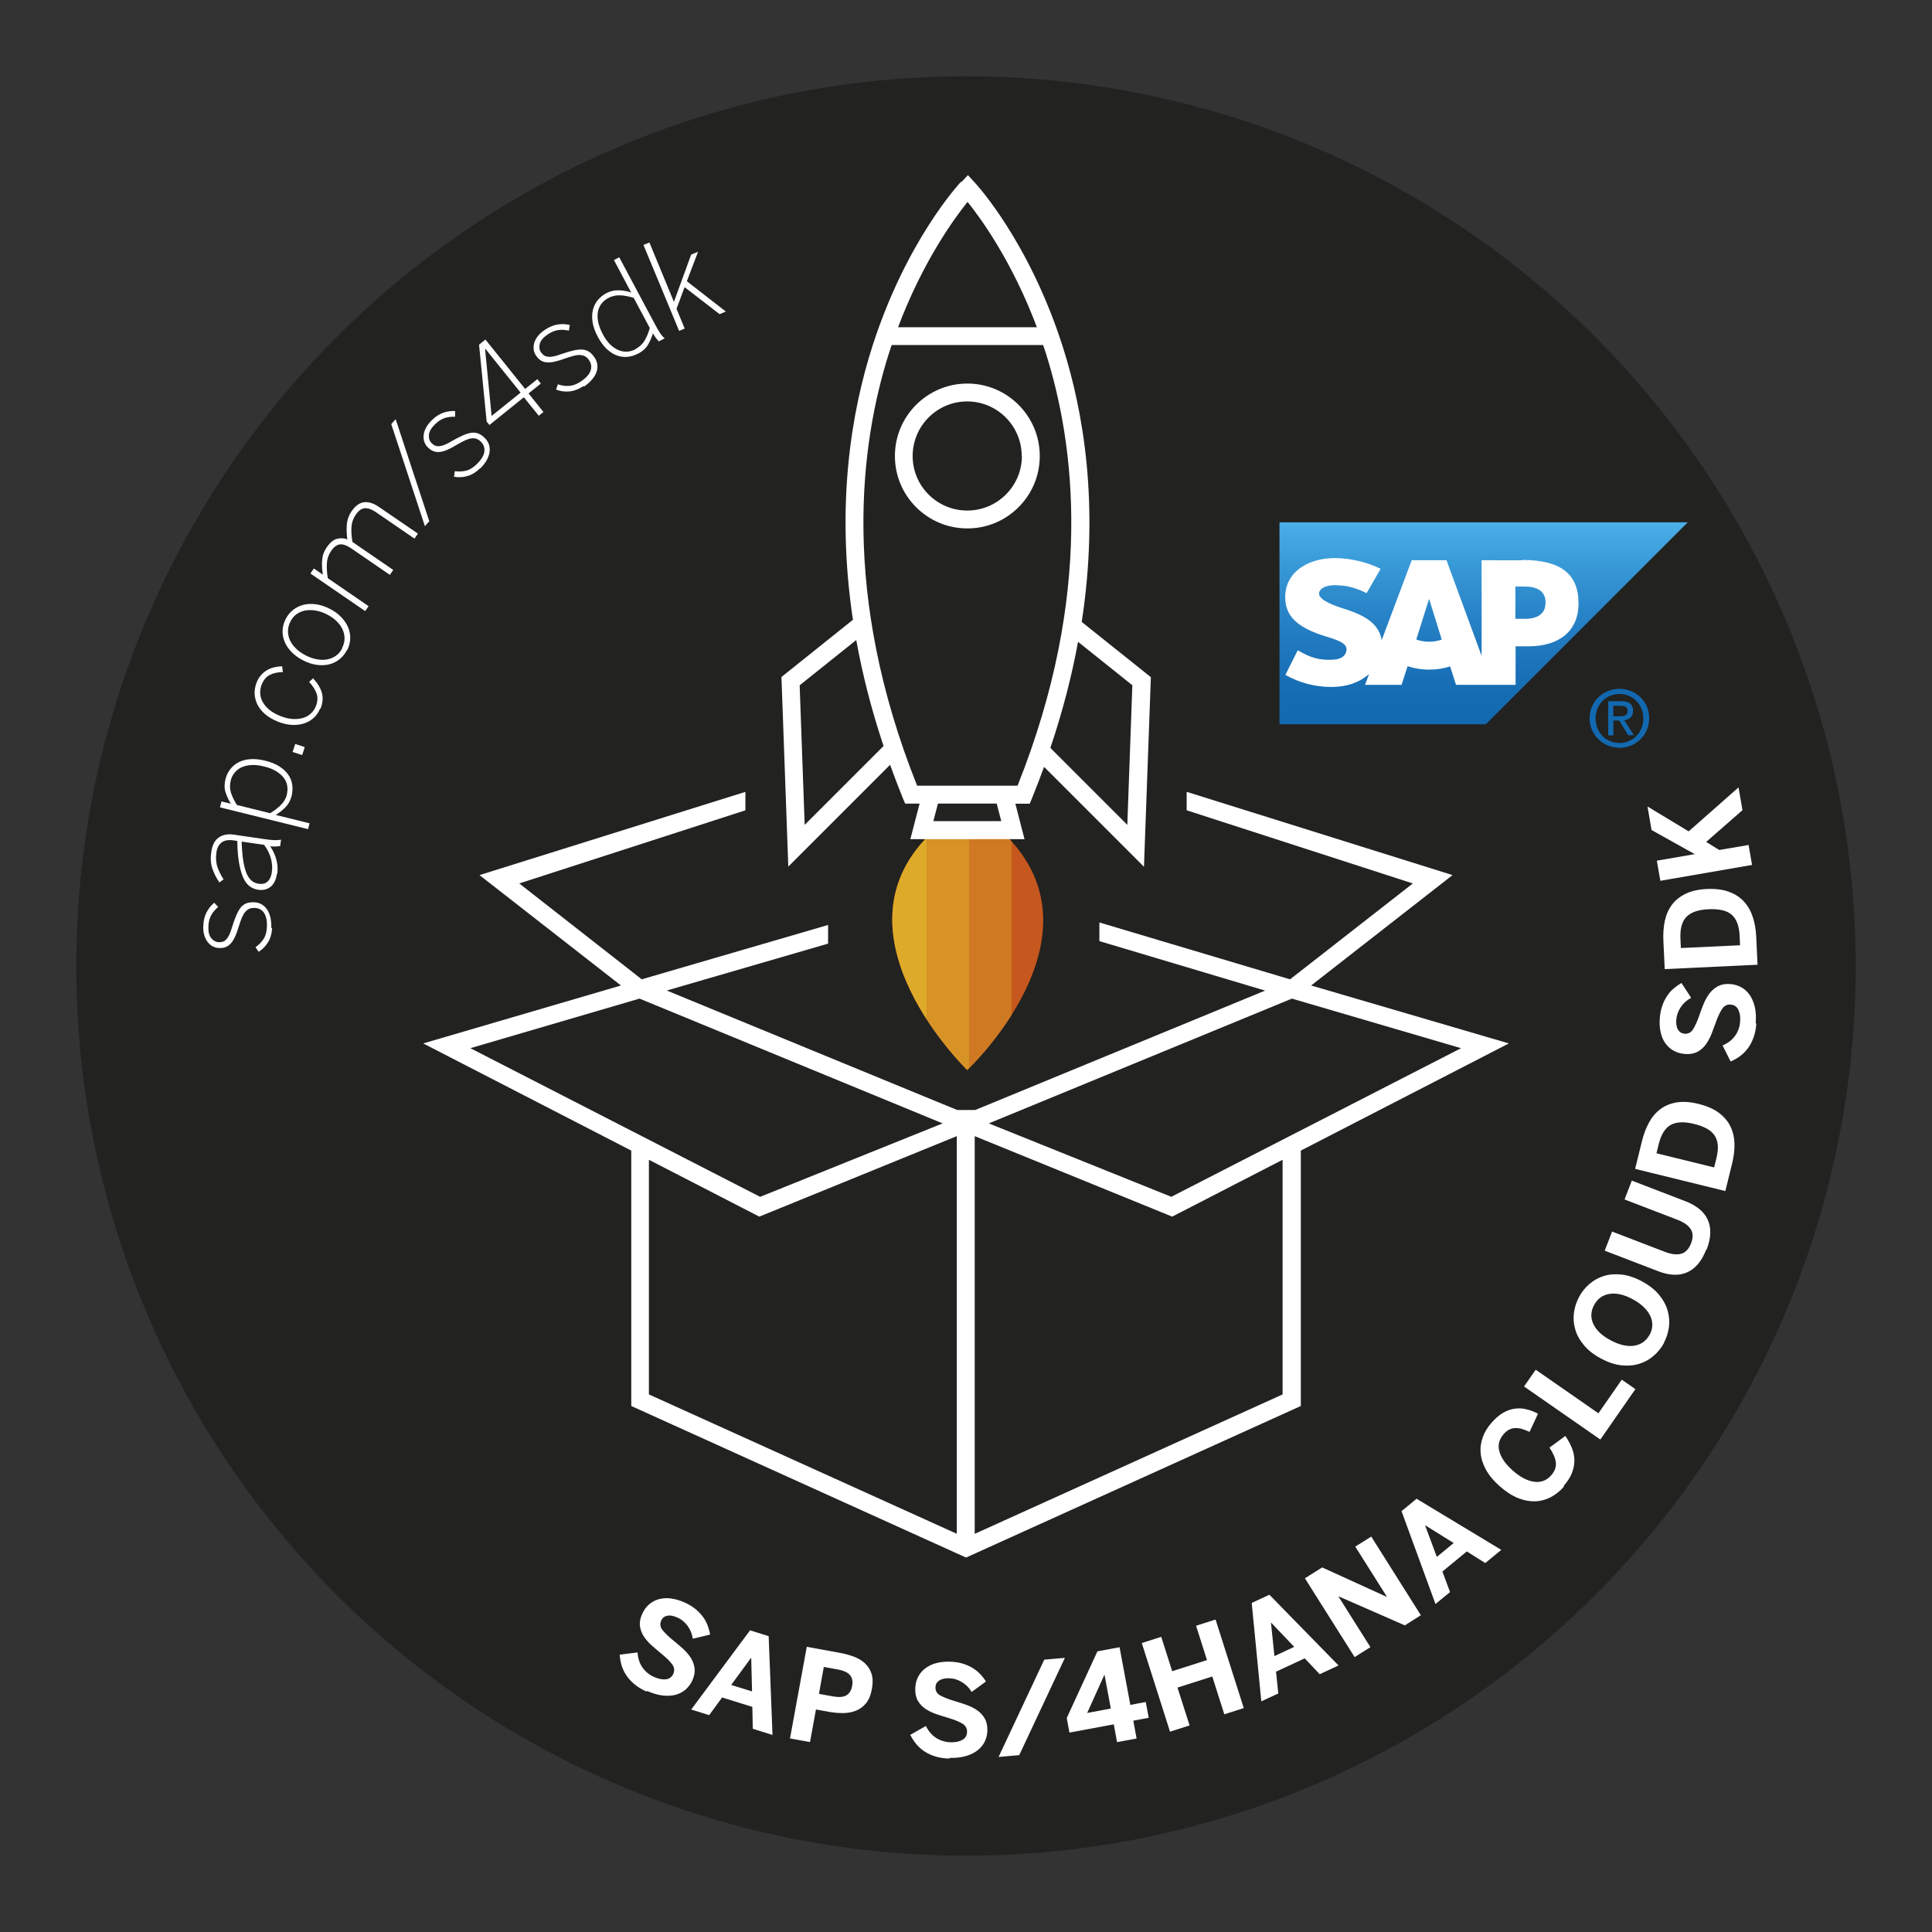 <svg xmlns:xlink="http://www.w3.org/1999/xlink" xmlns="http://www.w3.org/2000/svg" width="215.433" height="215.433"
     viewBox="0 0 215.433 215.433">
    <rect x="0" y="0" width="215.433" height="215.433" fill="#333333" stroke="none"/>
    <circle fill="#222221" cx="107.716" cy="107.715" r="99.212"/>
    <path fill="#FFF"
          d="M30.347 103.446c-.036.655-.194 1.204-.474 1.645-.28.45-.623.79-1.03 1.04l-.354-.51c.37-.26.66-.56.89-.9s.35-.78.38-1.31c.04-.69-.06-1.22-.3-1.59s-.59-.56-1.04-.58c-.23-.01-.42.02-.59.08-.17.07-.32.18-.46.34-.15.16-.27.38-.39.65s-.23.62-.36 1.02c-.14.46-.28.85-.43 1.16-.15.31-.3.56-.48.74-.18.19-.37.31-.58.39-.22.08-.46.1-.74.09-.24-.01-.46-.08-.68-.19-.22-.12-.4-.28-.56-.49-.17-.21-.29-.47-.38-.78-.09-.31-.12-.66-.1-1.05.03-.59.16-1.1.38-1.5.22-.41.5-.75.84-1.04l.44.47c-.32.27-.57.56-.76.89-.19.33-.3.74-.33 1.23-.03.61.07 1.06.31 1.35.23.29.51.44.81.46.19.01.36-.01.51-.06s.27-.15.39-.28.23-.32.34-.55c.1-.24.21-.53.31-.89.16-.51.31-.93.47-1.28s.32-.64.5-.85c.18-.21.39-.35.64-.44.24-.08.53-.11.85-.1.32.02.6.1.84.25s.45.35.61.61c.16.26.28.56.35.9.07.35.1.72.08 1.13zm.533-6.02c-.097.668-.33 1.153-.704 1.456-.373.302-.838.414-1.393.333-.343-.05-.654-.177-.936-.38-.28-.206-.52-.52-.716-.945-.19-.424-.35-.97-.47-1.64-.12-.67-.19-1.496-.2-2.48l-.44-.064c-.55-.08-.99-.002-1.31.235-.31.24-.51.61-.58 1.11-.08.6-.05 1.14.11 1.61.16.47.39.94.69 1.4l-.47.34c-.35-.51-.61-1.04-.79-1.57-.18-.53-.21-1.15-.11-1.85.11-.76.39-1.29.84-1.6.45-.31 1.02-.41 1.69-.31l3.42.5c.44.07.81.1 1.1.11.29.01.53-.01.73-.05l-.1.71c-.16.03-.34.04-.52.05s-.37 0-.59-.03c.33.5.56 1.01.69 1.52.14.52.17 1.05.09 1.61zm-.573-.14c.08-.544.043-1.076-.107-1.592s-.398-1.012-.744-1.486l-2.51-.364c.03.912.095 1.662.198 2.253.103.59.237 1.06.403 1.41s.358.6.578.753c.22.153.457.25.715.287.414.06.746-.02.995-.242.248-.223.405-.56.472-1.017zm-5.77-7.27l.16-.65 1.042.258c-.24-.387-.43-.803-.58-1.248-.15-.445-.15-.94-.02-1.483.1-.407.27-.773.52-1.098.24-.324.55-.585.92-.782.37-.197.81-.317 1.31-.358.5-.04 1.07.016 1.69.17.63.156 1.15.37 1.58.64.42.272.75.583.99.93s.39.726.44 1.13.03.813-.07 1.228c-.13.49-.34.902-.66 1.232-.32.33-.69.625-1.11.888l3.77.934-.17.65-9.86-2.44zm7.45-1.443c.075-.31.09-.622.044-.936s-.17-.607-.37-.878-.48-.52-.85-.75c-.36-.23-.81-.41-1.36-.54-.54-.14-1.02-.19-1.45-.16-.42.03-.79.12-1.1.27-.31.15-.56.35-.76.61-.2.25-.34.53-.41.84-.12.48-.11.93.02 1.35.13.42.36.88.66 1.38l3.71.92c.51-.31.92-.63 1.24-.96s.54-.72.65-1.18zm.643-4.723l.287-.89 1.066.344-.288.892-1.066-.346zm3.056-4.825c-.155.39-.384.726-.686 1.008-.304.28-.66.492-1.073.63-.412.137-.868.195-1.366.17s-1.02-.142-1.56-.358c-.59-.237-1.08-.525-1.47-.865-.38-.34-.66-.705-.85-1.096-.18-.39-.28-.792-.29-1.207 0-.415.07-.812.22-1.194.14-.348.31-.634.52-.86.21-.224.43-.407.68-.547.25-.14.51-.242.8-.304.28-.062.56-.1.85-.11l.08.648c-.57.01-1.06.118-1.46.318-.39.2-.7.567-.91 1.097-.1.258-.15.545-.16.86 0 .314.07.63.22.947.16.317.39.622.72.916s.77.55 1.32.77c.48.19.93.297 1.35.324.42.026.8-.01 1.15-.11.34-.1.64-.263.88-.49.25-.225.44-.493.56-.802.21-.52.24-.99.1-1.41-.14-.418-.42-.86-.84-1.324l.44-.397c.49.52.81 1.05.97 1.59.16.54.12 1.13-.14 1.79zm2.994-6.527c-.205.402-.477.74-.815 1.01s-.722.463-1.15.57c-.427.106-.89.126-1.385.06s-1.005-.233-1.53-.5c-.522-.268-.957-.582-1.304-.946-.347-.364-.603-.75-.768-1.16-.164-.408-.237-.828-.217-1.257.02-.43.14-.85.35-1.26.21-.398.48-.733.82-1.005.34-.273.73-.46 1.15-.568.43-.107.89-.127 1.39-.062.5.065 1.01.23 1.54.5.53.266.96.582 1.3.947.35.364.6.75.77 1.16.17.41.24.83.22 1.265-.02.432-.13.848-.34 1.246zm-.524-.267c.178-.35.266-.7.264-1.05s-.08-.7-.238-1.03c-.156-.33-.384-.64-.684-.92-.3-.28-.66-.53-1.078-.74-.382-.19-.77-.33-1.166-.4s-.775-.08-1.14-.03c-.362.06-.695.19-.997.39-.303.2-.55.49-.74.87-.178.35-.267.7-.265 1.06 0 .36.08.71.235 1.04.157.33.385.64.686.92.3.29.653.53 1.06.74.386.2.776.34 1.175.42s.78.1 1.145.04c.365-.06.7-.19 1.003-.39s.55-.49.74-.86zm-3.536-8.29l.378-.55 1.004.69c-.092-.56-.12-1.09-.084-1.61.035-.51.205-.99.512-1.44.354-.51.726-.83 1.117-.94.392-.11.785-.1 1.184.05-.08-.56-.1-1.12-.06-1.66.05-.54.23-1.03.53-1.47.43-.62.9-.95 1.4-1.01.51-.05 1.04.11 1.6.49l4.4 3.01-.38.56-4.33-2.97c-.46-.31-.87-.45-1.23-.42s-.69.28-1.01.75c-.27.4-.43.85-.46 1.34-.03.49 0 1.05.11 1.67l4.55 3.12-.38.55-4.33-2.97c-.46-.31-.87-.46-1.22-.43-.35.03-.69.28-1.01.75-.27.4-.43.84-.46 1.34s0 1.05.1 1.68l4.55 3.12-.38.55-6.06-4.16zm9.017-16.66l.482-.54 3.75 11.38-.49.55-3.75-11.38zm9.913 4.92c-.47.46-.957.76-1.46.89-.506.14-.993.16-1.462.07l.086-.62c.446.06.87.04 1.268-.06.396-.1.787-.34 1.168-.71.5-.49.785-.94.855-1.37.07-.43-.053-.8-.367-1.13-.156-.16-.317-.27-.484-.33-.166-.06-.355-.08-.566-.06-.213.02-.453.1-.722.22-.27.13-.585.3-.95.51-.414.25-.78.44-1.094.57s-.598.21-.85.22c-.252.02-.48-.02-.688-.11-.207-.09-.406-.24-.6-.43-.166-.17-.29-.37-.367-.59-.08-.23-.106-.47-.08-.74.025-.26.11-.54.257-.82.146-.28.358-.56.64-.84.428-.42.86-.7 1.295-.85.43-.15.87-.21 1.32-.19v.64c-.42-.02-.8.03-1.16.14-.36.12-.72.35-1.07.69-.44.43-.66.82-.69 1.2s.07.67.28.89c.13.14.27.24.42.3.14.06.3.08.48.06s.38-.07.62-.17c.23-.1.51-.25.83-.44.46-.26.86-.47 1.22-.62.35-.15.67-.24.94-.27.27-.03.53.008.77.11s.47.27.69.5c.22.23.38.48.46.758.08.28.09.565.04.86s-.17.6-.35.91c-.18.3-.42.6-.71.88zm4.897-7.93l-3.87 3.12-.31-.38-.848-8.57.71-.58 4.43 5.51 1.36-1.09.39.49-1.37 1.1 1.66 2.07-.52.42-1.67-2.07zm-.394-.49l-3.934-4.89-.03.02.73 7.47 3.22-2.59zm7.005-.73c-.548.36-1.082.56-1.604.6-.52.04-1.003-.03-1.447-.21l.2-.59c.428.15.847.21 1.257.18.41-.02.837-.18 1.28-.48.584-.38.95-.78 1.1-1.19s.1-.8-.147-1.18c-.123-.19-.26-.33-.412-.42-.152-.09-.334-.15-.545-.17-.212-.02-.46.01-.75.08-.287.08-.63.18-1.027.32-.455.17-.85.28-1.183.35-.333.07-.625.09-.875.06s-.468-.11-.654-.24c-.18-.13-.35-.31-.5-.54-.13-.2-.21-.41-.24-.65-.03-.24-.01-.48.06-.74.08-.25.21-.51.41-.76.2-.25.46-.48.79-.7.5-.33.98-.52 1.43-.59.46-.07.9-.05 1.34.06l-.11.63c-.4-.09-.79-.12-1.16-.07-.37.05-.77.2-1.18.48-.51.34-.8.68-.9 1.05-.09.37-.05.68.12.93.11.16.23.29.36.37s.29.14.46.15c.18.02.39 0 .65-.05.25-.05.55-.15.9-.28.5-.17.94-.3 1.31-.38s.7-.11.98-.09c.28.03.52.11.74.26.22.15.41.36.59.63.18.26.28.54.31.82.03.29-.01.57-.12.86-.11.28-.29.56-.52.82-.23.27-.52.51-.86.74zm6.08-3.62c-.37.2-.756.32-1.157.36-.4.04-.8-.01-1.19-.15-.39-.14-.77-.39-1.14-.73-.36-.34-.7-.8-1-1.37-.3-.56-.49-1.1-.57-1.6-.08-.5-.07-.95.03-1.37.1-.41.28-.78.54-1.1.26-.31.58-.57.96-.78.45-.23.92-.34 1.41-.32.49.02.95.1 1.36.25L68.46 29l.59-.314 4.02 7.54c.21.392.392.71.56.95.163.24.33.422.49.55l-.65.342c-.103-.1-.216-.23-.34-.396-.125-.167-.233-.336-.326-.51-.124.44-.305.86-.54 1.265-.232.405-.596.738-1.09 1zm-.264-.52c.438-.23.77-.54.998-.92.227-.38.422-.85.587-1.41l-1.8-3.37c-.57-.17-1.08-.27-1.53-.28-.46-.02-.9.09-1.32.31-.29.16-.53.36-.73.61-.2.25-.33.54-.4.87-.07.33-.06.71.01 1.13.08.42.25.88.51 1.38.26.5.54.89.85 1.19.3.29.61.5.94.63.32.13.64.18.96.16s.61-.11.9-.26zm.92-11.62l.62-.25 2.735 6.62 1.92-5.27.77-.32-1.25 3.29 4.35 3.38-.7.29-3.9-3.01-.9 2.41.91 2.21-.62.26-3.97-9.57z"/>
    <defs>
        <path id="a" d="M0 0h215.433v215.433H0z"/>
    </defs>
    <clipPath id="b">
        <use xlink:href="#a" overflow="visible"/>
    </clipPath>
    <path clip-path="url(#b)" fill="#C6571E"
          d="M103.563 93.16c-11.204 11.204 4.29 26.158 4.29 26.158s15.727-14.75 4.32-26.158h-8.61"/>
    <defs>
        <path id="c" d="M103.563 93.16c-11.204 11.204 4.29 26.158 4.29 26.158s15.727-14.752 4.32-26.158h-8.61z"/>
    </defs>
    <clipPath id="d">
        <use xlink:href="#c" overflow="visible"/>
    </clipPath>
    <path clip-path="url(#d)" fill="#D79326"
          d="M107.853 119.32s-2.32-2.242-4.517-5.638v-20.29c.075-.078.15-.155.228-.232h4.507v25.946l-.21.213"/>
    <path clip-path="url(#d)" fill="#CF7A23"
          d="M108.07 119.107V93.16h4.104c.22.22.432.443.63.666v19.34c-1.926 3.055-4.058 5.27-4.734 5.94"/>
    <path clip-path="url(#d)" fill="#DEAA29" d="M98.6 92.916h4.734v26.917H98.6z"/>
    <defs>
        <path id="e" d="M0 0h215.433v215.433H0z"/>
    </defs>
    <clipPath id="f">
        <use xlink:href="#e" overflow="visible"/>
    </clipPath>
    <path clip-path="url(#f)" fill="#FFF"
          d="M107.158 20.27c-.247.265-6.096 6.592-9.858 18.273-2.35 7.294-4.124 17.692-2.192 30.568l-7.97 6.38.763 21.14 11.35-11.35c.44 1.22.91 2.46 1.42 3.71l.26.62h1.61l-1.03 3.96h12.73l-1.02-3.95h1.6l.26-.62c.48-1.18.92-2.34 1.34-3.49l11.14 11.14.77-21.14-7.71-6.16c1.99-12.97.21-23.44-2.14-30.77-3.75-11.68-9.58-18.01-9.83-18.27l-.72-.78-.73.78zm-17.43 71.71l-.56-15.564 6.31-5.046c.674 3.744 1.668 7.688 3.045 11.814l-8.795 8.795zm21.924-.415h-7.573l.51-1.963h6.55l.51 1.963zm14.613-15.15l-.56 15.564-8.58-8.58c1.39-4.13 2.397-8.08 3.085-11.83l6.055 4.84zM113.458 87.61h-11.193c-8.515-21.32-6.4-38.04-3.1-48.353.087-.267.177-.523.265-.786h16.887c.088.26.18.52.264.79 3.29 10.31 5.4 27.04-3.12 48.36m2.16-51.13h-15.48c2.76-7.33 6.26-12.13 7.75-13.98 1.49 1.85 4.98 6.66 7.73 13.98"/>
    <path clip-path="url(#f)" fill="#FFF"
          d="M99.79 50.847c0 2.157.84 4.186 2.364 5.71 1.526 1.526 3.555 2.366 5.712 2.366s4.186-.84 5.71-2.365c1.525-1.525 2.366-3.554 2.366-5.71 0-4.455-3.623-8.078-8.076-8.078-4.454 0-8.077 3.624-8.077 8.077m14.16 0c0 1.624-.64 3.152-1.79 4.3s-2.68 1.783-4.3 1.783-3.16-.633-4.31-1.782c-1.15-1.15-1.78-2.677-1.78-4.3 0-1.68.68-3.2 1.78-4.3 1.1-1.102 2.62-1.784 4.3-1.785 3.35 0 6.08 2.73 6.08 6.084m-7.23 72.913l-12.57-5.17-2-.822-17.78-7.317 17.99-5.23v-2.08l-20.78 6.06L57.9 98.51l25.217-8.153V88.3l-29.65 9.28 15.774 12.31-22.05 6.46 23.2 11.95v28.48l37.33 16.9 37.33-16.9V128.3l23.2-11.95-22.05-6.46 15.77-12.31-29.65-9.285v2.058l25.22 8.16-13.69 10.69-21.26-6.34v2.08l18.48 5.517-17.77 7.317-1.99.82-12.56 5.174h-1.99zm-54.25-6.88l18.71-5.483.15-.045 33.8 13.915-20.35 8.19-32.31-16.577zm19.91 38.61v-26.166l12.31 6.34 22.02-8.975v44.34l-34.33-15.54zm70.66 0l-34.33 15.547V126.69l22.02 8.974 12.31-6.34v26.167zm-12.4-22.033l-20.36-8.19 33.8-13.914.15.045 18.71 5.484-32.32 16.575z"/>
    <path clip-path="url(#f)" fill-rule="evenodd" clip-rule="evenodd" fill="#1269B0"
          d="M177.918 80.115c0-1.558 1.166-2.736 2.665-2.736 1.487 0 2.66 1.17 2.66 2.73 0 1.58-1.173 2.74-2.66 2.74-1.5 0-2.665-1.17-2.665-2.75m2.665 3.29c1.788 0 3.314-1.4 3.314-3.3 0-1.89-1.526-3.28-3.314-3.28-1.8 0-3.33 1.39-3.33 3.28s1.53 3.29 3.33 3.29m-.69-3.04h.66l.995 1.64h.645l-1.08-1.67c.554-.07.983-.36.983-1.04 0-.75-.442-1.08-1.335-1.08h-1.43V82h.57v-1.64zm0-.49V78.7h.78c.395 0 .82.08.82.556 0 .584-.434.613-.912.613h-.68z"/>
    <defs>
        <path id="g" d="M142.673 58.24v22.522h23.01L188.2 58.24z"/>
    </defs>
    <clipPath id="h">
        <use xlink:href="#g" overflow="visible"/>
    </clipPath>
    <linearGradient id="i" gradientUnits="userSpaceOnUse" x1="-.008" y1="215.424" x2=".992" y2="215.424"
                    gradientTransform="matrix(0 22.523 22.523 0 -4686.575 58.433)">
        <stop offset="0" stop-color="#4BAFE8"/>
        <stop offset=".213" stop-color="#3899D7"/>
        <stop offset=".446" stop-color="#2984C7"/>
        <stop offset=".662" stop-color="#1D75BB"/>
        <stop offset=".854" stop-color="#166CB3"/>
        <stop offset="1" stop-color="#1269B0"/>
    </linearGradient>
    <path clip-path="url(#h)" fill="url(#i)" d="M142.673 58.24H188.2v22.522h-45.527z"/>
    <defs>
        <path id="j" d="M0 0h215.433v215.433H0z"/>
    </defs>
    <clipPath id="k">
        <use xlink:href="#j" overflow="visible"/>
    </clipPath>
    <path clip-path="url(#k)" fill-rule="evenodd" clip-rule="evenodd" fill="#FFF"
          d="M169.69 62.475l-4.48-.003v10.656l-3.914-10.656h-3.882l-3.344 8.912c-.355-2.246-2.68-3.022-4.51-3.605-1.207-.39-2.487-.96-2.476-1.59.01-.52.687-1 2.03-.93.9.05 1.695.12 3.278.88l1.558-2.71c-1.444-.74-3.44-1.2-5.077-1.2h-.01c-1.907 0-3.496.62-4.482 1.63-.68.71-1.05 1.61-1.07 2.61-.02 1.37.48 2.35 1.54 3.13.9.65 2.04 1.08 3.05 1.39 1.25.38 2.26.72 2.25 1.43-.01.26-.1.5-.29.7-.31.32-.78.44-1.44.45-1.27.03-2.21-.17-3.71-1.06l-1.38 2.75c1.5.85 3.27 1.34 5.07 1.34h.23c1.57-.03 2.84-.47 3.86-1.29l.17-.14-.45 1.2h4.07l.68-2.08c.72.24 1.53.38 2.4.38.84 0 1.64-.13 2.34-.36l.66 2.06H169v-4.3h1.45c3.5 0 5.57-1.79 5.57-4.77 0-3.33-2.01-4.86-6.296-4.86m-10.36 9.12c-.527 0-1.02-.09-1.44-.25l1.42-4.49h.026l1.397 4.5c-.42.15-.895.24-1.404.24M169.97 69h-.99v-3.6h.99c1.316 0 2.37.435 2.37 1.78 0 1.392-1.05 1.83-2.368 1.83"/>
    <path fill="#FFF"
          d="M72.097 188.623c-.513-.227-.953-.49-1.32-.793-.366-.302-.67-.628-.912-.98-.24-.35-.423-.723-.544-1.118-.12-.395-.19-.803-.22-1.223l1.99-.25c.04.63.21 1.19.54 1.67.33.47.76.83 1.31 1.07.49.21.93.3 1.31.26.39-.05.66-.25.83-.62.16-.36.12-.71-.12-1.04-.24-.34-.64-.73-1.19-1.18-.37-.31-.73-.61-1.09-.93-.35-.31-.64-.64-.88-1s-.38-.74-.44-1.15c-.06-.41.02-.87.24-1.36.2-.44.45-.8.78-1.08s.69-.47 1.09-.58c.41-.11.85-.14 1.32-.08.48.06.97.2 1.48.42.49.21.9.46 1.25.74.34.28.63.57.86.89.23.31.41.64.53.98.12.33.22.67.27 1l-1.93.46c-.07-.52-.26-.99-.57-1.42s-.7-.75-1.17-.95c-.44-.2-.82-.26-1.13-.19-.31.07-.53.25-.65.53-.17.37-.12.73.14 1.06.26.33.66.72 1.2 1.16.37.3.73.6 1.08.92s.64.65.87 1.01c.23.36.37.75.43 1.16.05.41-.02.86-.24 1.35-.17.38-.41.71-.71.99s-.67.48-1.09.61c-.42.13-.91.16-1.46.11-.55-.06-1.15-.23-1.81-.52zm4.96 2.027l6.578-8.855 2.076.644.43 11.02-2.2-.69-.05-2.44-3.37-1.05-1.44 1.97-2-.62zm4.476-2.766l2.325.72-.092-3.72-.026-.01-2.207 3.01zm6.563 5.94l1.866-10.194 3.705.678c.538.1 1.05.238 1.536.418s.9.426 1.24.74c.34.315.588.704.74 1.168.15.464.164 1.03.04 1.703-.124.686-.347 1.22-.668 1.604-.32.39-.703.66-1.148.83-.446.17-.926.25-1.442.25-.516 0-1.026-.05-1.533-.14l-1.446-.26-.663 3.63-2.227-.4zm3.206-4.95l1.533.28c.695.126 1.21.09 1.546-.114.34-.203.55-.554.64-1.05.09-.477.02-.868-.22-1.178-.24-.31-.71-.53-1.41-.658l-1.53-.28-.54 2.998zm14.556 7.22c-.56-.013-1.068-.088-1.523-.226s-.862-.32-1.22-.552c-.356-.23-.667-.506-.932-.823-.264-.317-.49-.665-.68-1.044l1.745-.99c.275.57.654 1.02 1.138 1.33.483.31 1.023.47 1.62.49.533.01.97-.08 1.308-.27.34-.19.513-.49.52-.89.01-.39-.163-.7-.516-.92s-.87-.43-1.55-.63c-.46-.14-.915-.28-1.36-.43s-.846-.35-1.2-.58c-.352-.24-.634-.53-.848-.89-.213-.36-.314-.81-.303-1.35.01-.49.11-.92.3-1.3s.453-.7.784-.96c.34-.26.73-.46 1.19-.59s.97-.19 1.53-.18c.54.01 1.02.08 1.44.2.42.13.8.29 1.13.49.33.2.63.44.87.7.25.26.46.53.64.82l-1.6 1.17c-.26-.46-.62-.82-1.08-1.1-.45-.28-.93-.42-1.44-.43-.48-.01-.85.08-1.11.26-.26.18-.39.43-.4.74-.01.41.17.72.54.92s.89.41 1.56.61c.46.13.91.28 1.35.44.45.15.84.35 1.2.6.35.24.63.55.84.91.21.36.31.8.3 1.34-.01.42-.1.81-.27 1.19-.17.37-.43.7-.77.98s-.77.51-1.3.67c-.52.16-1.15.24-1.87.22zm5.492-.18l5.094-10.85 2.302-.202-5.095 10.85-2.3.202zm13.215-1.64l-.372-1.995-4.94.92-.302-1.63 3.42-7.43 2.47-.46 1.2 6.43 1.72-.32.33 1.76-1.72.32.37 1.99-2.16.4zm-3.327-3.267l2.627-.49-.7-3.756-.026.01-1.91 4.24zm9.226 2.08l-3.146-9.875 2.17-.69 1.22 3.83 3.882-1.237-1.22-3.83 2.175-.693 3.146 9.873-2.17.693-1.34-4.213-3.88 1.236 1.35 4.22-2.17.69zm10.183-3.365l-1.07-10.98 1.972-.916 7.71 7.886-2.1.976-1.67-1.77-3.2 1.487.25 2.432-1.91.885zm1.463-5.055l2.206-1.027-2.566-2.695-.025.01.385 3.712zm8.927.088l-5.53-8.764 1.925-1.21 7.2 3.28.02-.01-3.527-5.59 1.78-1.12 5.532 8.77-1.78 1.13-7.38-3.23-.022.02 3.558 5.64-1.776 1.12zm9.033-5.89l-3.788-10.36 1.678-1.382 9.444 5.7-1.783 1.47-2.06-1.297-2.72 2.243.85 2.29-1.62 1.33zm.15-5.26l1.877-1.547-3.16-1.967-.02.02 1.302 3.5zm14.18-7.842c-.44.504-.935.898-1.48 1.186-.544.28-1.12.44-1.73.46-.61.02-1.25-.1-1.915-.36-.665-.27-1.343-.71-2.032-1.31-.672-.59-1.182-1.2-1.528-1.82s-.55-1.25-.606-1.86c-.06-.62.02-1.21.23-1.79.21-.58.53-1.11.96-1.6s.86-.87 1.29-1.12c.43-.25.87-.41 1.32-.47.44-.06.88-.04 1.31.07.43.1.86.27 1.28.49l-.94 2.03c-.28-.13-.55-.24-.81-.32-.26-.08-.51-.11-.75-.11s-.47.06-.68.16c-.22.1-.43.27-.64.5-.52.6-.69 1.25-.48 1.97.2.71.7 1.42 1.51 2.13.82.72 1.61 1.13 2.37 1.23.75.1 1.39-.14 1.9-.73.4-.46.57-.94.51-1.43-.06-.49-.3-1.04-.71-1.65l1.77-1.3c.3.44.54.89.73 1.34.18.45.27.91.28 1.38 0 .47-.09.94-.28 1.42s-.5.96-.93 1.45zm4.053-5.245l-8.51-5.914 1.3-1.87 6.993 4.86 2.606-3.75 1.516 1.054-3.905 5.62zm7.11-10.788c-.298.55-.684 1.032-1.16 1.447-.474.414-1.013.714-1.616.9-.604.187-1.267.242-1.988.166-.73-.078-1.49-.334-2.3-.77-.8-.43-1.43-.926-1.89-1.49-.47-.564-.79-1.15-.96-1.758-.18-.608-.22-1.225-.14-1.848s.28-1.21.57-1.76.68-1.027 1.15-1.437c.47-.408 1.01-.706 1.61-.895.6-.188 1.27-.24 2-.16.72.082 1.48.336 2.27.766.81.44 1.44.94 1.9 1.5.46.56.78 1.15.95 1.76s.22 1.23.14 1.84c-.08.62-.28 1.21-.57 1.76zm-1.62-.873c.19-.354.29-.71.302-1.068.01-.36-.066-.72-.23-1.06-.165-.35-.41-.68-.74-.99-.328-.32-.73-.61-1.21-.86-.956-.52-1.818-.72-2.583-.6-.767.11-1.34.53-1.72 1.23-.387.71-.418 1.42-.094 2.12.323.7.964 1.31 1.922 1.82.477.25.938.44 1.383.54.444.1.854.13 1.23.07s.714-.18 1.01-.39c.296-.21.54-.49.73-.84zm6.317-9.525c-.256.67-.568 1.215-.937 1.64s-.78.733-1.242.926c-.45.19-.95.272-1.48.244-.53-.03-1.1-.158-1.69-.388l-5.97-2.294.82-2.132 5.92 2.275c.71.27 1.3.338 1.79.2.49-.14.85-.53 1.1-1.167.24-.626.23-1.15-.04-1.572-.27-.423-.75-.77-1.46-1.04l-5.92-2.275.81-2.1 5.96 2.29c.6.23 1.11.51 1.53.85.42.33.74.72.95 1.17.22.44.32.95.31 1.51-.01.56-.14 1.18-.4 1.85zm2.135-6.52l-10.063-2.472.758-3.087c.19-.77.45-1.463.785-2.078s.757-1.113 1.27-1.497 1.118-.634 1.82-.75c.7-.116 1.51-.06 2.427.165.942.23 1.704.564 2.284 1 .58.437 1.01.947 1.29 1.53.277.586.426 1.226.443 1.92.01.693-.07 1.42-.26 2.183l-.76 3.087zm-1.252-2.637l.254-1.035c.134-.545.184-1.025.15-1.44-.034-.418-.152-.78-.354-1.085-.202-.305-.496-.563-.884-.773-.39-.21-.87-.385-1.44-.524-1.07-.263-1.93-.226-2.56.114-.63.342-1.08 1.06-1.35 2.158l-.25 1.01 6.42 1.575zm4.702-16.02c-.04.56-.14 1.063-.302 1.51-.16.447-.365.844-.614 1.19-.25.345-.54.642-.87.89-.34.246-.69.454-1.08.623l-.9-1.793c.59-.245 1.05-.602 1.39-1.066.34-.47.53-1 .57-1.6.04-.53-.03-.97-.2-1.32-.18-.35-.46-.54-.86-.57-.39-.03-.71.13-.94.47s-.47.84-.71 1.51c-.16.45-.33.9-.5 1.34-.18.43-.39.82-.64 1.16-.26.34-.57.61-.93.8-.37.19-.82.27-1.36.23-.48-.04-.91-.16-1.28-.37s-.68-.49-.92-.83c-.25-.35-.42-.75-.52-1.22-.11-.47-.14-.98-.1-1.54.04-.53.13-1.01.28-1.42.14-.42.33-.78.55-1.11s.46-.6.74-.83c.27-.23.56-.43.85-.6l1.08 1.66c-.47.24-.85.58-1.15 1.02s-.47.91-.51 1.41c-.04.48.03.86.2 1.13.17.27.41.41.72.44.41.03.73-.14.95-.49s.46-.86.69-1.53c.15-.45.32-.89.5-1.33.18-.44.4-.82.66-1.16s.58-.61.95-.8c.37-.19.82-.27 1.35-.23.42.03.81.14 1.17.33.37.19.68.46.95.82.26.35.46.8.6 1.33.13.53.17 1.15.12 1.87zm.137-6.58l-10.352.49-.15-3.174c-.037-.79.017-1.52.162-2.21.145-.68.408-1.28.79-1.79.382-.51.894-.92 1.532-1.23.64-.31 1.432-.49 2.373-.53.97-.04 1.795.06 2.476.32.68.25 1.237.62 1.67 1.1.435.48.76 1.06.972 1.72.214.66.34 1.38.377 2.17l.15 3.18zm-1.95-2.173l-.05-1.065c-.027-.56-.116-1.035-.268-1.424-.15-.39-.366-.702-.646-.938s-.637-.4-1.066-.49c-.432-.092-.94-.123-1.527-.095-1.103.052-1.906.33-2.414.837-.5.505-.73 1.32-.68 2.45l.05 1.038 6.6-.313zm1.32-8.952l-10.21 1.766-.39-2.243 4.224-.73-4.815-2.69-.45-2.62 4.59 2.77 5.56-4.902.44 2.54-4.05 3.54 1.46.9 3.27-.56.39 2.24z"/>
</svg>
